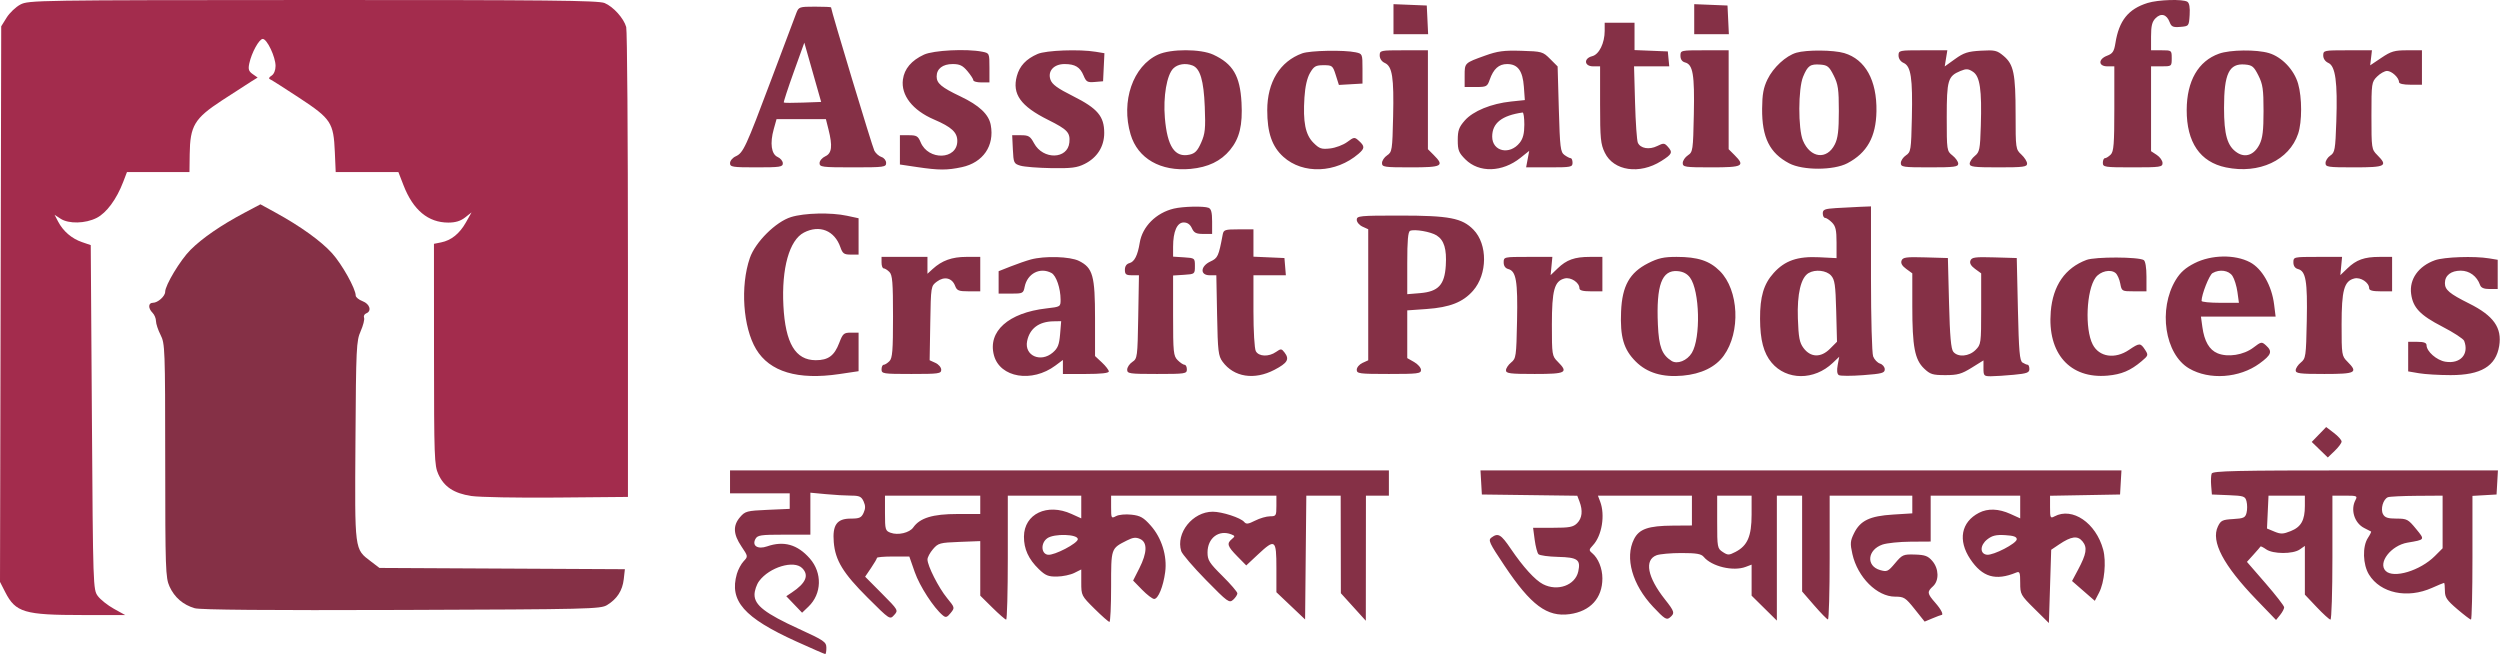 <svg width="1089" height="285" viewBox="0 0 1089 285" fill="none" xmlns="http://www.w3.org/2000/svg">
<path fill-rule="evenodd" clip-rule="evenodd" d="M935.479 1.296C927.074 3.929 923.032 8.976 921.476 18.78C920.902 22.396 920.278 23.349 917.89 24.25C913.889 25.761 913.963 28.902 918 28.902H921V47.331C921 62.751 920.743 66.016 919.429 67.332C918.564 68.195 917.439 68.903 916.929 68.903C916.418 68.903 916 69.802 916 70.903C916 72.799 916.667 72.903 929 72.903C941.069 72.903 942 72.767 942 71.017C942 69.981 940.875 68.395 939.5 67.494L937 65.856V47.38V28.902H941.5C945.976 28.902 946 28.884 946 25.402C946 21.922 945.976 21.902 941.5 21.902H937V15.902C937 11.258 937.447 9.455 938.977 7.925C941.347 5.555 943.792 6.226 945.075 9.599C945.859 11.662 946.556 11.977 949.748 11.713C953.483 11.403 953.501 11.38 953.811 6.499C954.017 3.253 953.679 1.314 952.811 0.764C950.857 -0.475 940.075 -0.144 935.479 1.296ZM607 8.358V14.902H614.548H622.095L621.798 8.652L621.5 2.402L614.25 2.108L607 1.814V8.358ZM738 8.358V14.902H745.548H753.095L752.798 8.652L752.5 2.402L745.25 2.108L738 1.814V8.358ZM346.892 5.652C346.31 7.165 341.435 20.113 336.059 34.428C324.823 64.343 323.782 66.589 320.452 68.106C319.103 68.72 318 70.051 318 71.063C318 72.742 319.001 72.903 329.5 72.903C339.818 72.903 341 72.722 341 71.139C341 70.171 339.988 68.933 338.75 68.389C335.982 67.175 335.318 62.411 337.053 56.215L338.26 51.903H349.011H359.763L360.881 56.345C362.726 63.67 362.36 66.781 359.5 68.085C358.125 68.71 357 70.051 357 71.063C357 72.764 358.088 72.903 371.5 72.903C385.165 72.903 386 72.791 386 70.969C386 69.906 385.1 68.751 383.999 68.403C382.898 68.052 381.493 66.823 380.875 65.668C380 64.034 362 4.465 362 3.204C362 3.038 358.839 2.902 354.975 2.902C348.235 2.902 347.908 3.013 346.892 5.652ZM699 13.434C699 18.78 696.568 23.721 693.566 24.476C689.729 25.439 690.069 28.902 694 28.902H697V45.587C697 60.391 697.232 62.751 699.06 66.528C702.9 74.46 714.19 76.124 723.645 70.151C728.423 67.132 728.752 66.391 726.441 63.837C725.027 62.276 724.604 62.254 721.894 63.605C718.419 65.338 714.557 64.678 713.441 62.161C713.012 61.194 712.465 53.315 712.226 44.653L711.79 28.902H719.459H727.127L726.813 25.652L726.5 22.402L719.25 22.108L712 21.814V15.858V9.902H705.5H699V13.434ZM349.724 44.694C345.339 44.855 341.606 44.842 341.427 44.663C341.249 44.486 343.186 38.544 345.732 31.459L350.361 18.579L354.028 31.491L357.696 44.403L349.724 44.694ZM402.5 23.793C397.022 26.32 393.936 29.963 393.308 34.642C392.392 41.469 397.512 48.05 406.857 52.056C414.509 55.336 417 57.633 417 61.413C417 69.627 404.375 70.05 401.02 61.95C399.92 59.294 399.259 58.903 395.879 58.903H392V65.281V71.659L399.541 72.781C408.959 74.181 412.57 74.188 418.972 72.815C428.236 70.828 433.27 63.487 431.573 54.441C430.7 49.788 426.579 45.907 418.345 41.986C410.084 38.053 408 36.307 408 33.319C408 29.945 410.633 27.902 414.983 27.902C418.042 27.902 419.348 28.527 421.411 30.98C422.835 32.672 424 34.471 424 34.98C424 35.487 425.575 35.903 427.5 35.903H431V29.527C431 23.188 430.983 23.149 427.875 22.527C421.074 21.168 406.628 21.887 402.5 23.793ZM452.007 23.495C446.985 25.674 444.128 28.713 442.933 33.153C440.825 40.978 444.589 46.245 456.558 52.214C464.988 56.419 466.236 57.745 465.818 62.056C465.103 69.441 454.354 69.688 450.435 62.41C448.782 59.341 448.067 58.903 444.725 58.903H440.905L441.202 65.085C441.486 70.986 441.636 71.307 444.5 72.171C446.15 72.668 452.225 73.15 458 73.24C466.722 73.374 469.175 73.064 472.487 71.403C477.951 68.662 481 63.825 481 57.903C481 50.666 478.107 47.245 467.468 41.903C460.591 38.45 458.289 36.77 457.571 34.682C456.287 30.951 459.053 27.902 463.721 27.902C468.3 27.902 470.474 29.218 472.006 32.916C473.144 35.666 473.684 35.972 476.893 35.705L480.5 35.403L480.794 29.291L481.088 23.178L477.294 22.552C470.147 21.37 455.661 21.912 452.007 23.495ZM504.491 23.767C493.496 28.762 488.201 44.114 492.49 58.557C495.612 69.069 505.583 74.79 518.65 73.57C526.233 72.862 531.794 70.189 535.803 65.326C539.944 60.301 541.34 54.535 540.802 44.666C540.168 33.026 537.079 27.788 528.5 23.805C523.018 21.259 510.059 21.238 504.491 23.767ZM567.239 23.238C557.56 26.747 552.026 35.737 552.01 47.974C551.997 57.785 554.087 63.846 559.022 68.303C567.563 76.02 581.926 75.454 591.75 67.014C594.52 64.635 594.558 63.717 591.98 61.384C590.016 59.607 589.872 59.621 586.832 61.868C585.111 63.141 581.767 64.4 579.399 64.666C575.632 65.091 574.727 64.782 572.133 62.19C568.608 58.664 567.525 53.2 568.217 42.431C568.521 37.688 569.374 33.947 570.649 31.765C572.352 28.849 573.136 28.402 576.556 28.402C580.325 28.402 580.56 28.593 581.86 32.7L583.22 36.999L588.36 36.7L593.5 36.403V29.913C593.5 23.511 593.459 23.413 590.5 22.78C585.435 21.698 570.686 21.988 567.239 23.238ZM601 24.166C601 25.532 601.872 26.82 603.202 27.416C606.49 28.89 607.234 33.666 606.844 50.782C606.51 65.424 606.385 66.234 604.247 67.654C603.011 68.475 602 69.991 602 71.024C602 72.761 602.937 72.903 614.5 72.903C628.262 72.903 629.331 72.325 624.5 67.493L622 64.993V43.447V21.902H611.5C601.26 21.902 601 21.959 601 24.166ZM646.89 24.232C637.906 27.466 638 27.373 638 32.962V37.903H642.902C647.513 37.903 647.87 37.714 648.915 34.718C650.559 30.002 652.895 27.902 656.5 27.902C661.14 27.902 663.294 30.82 663.798 37.786L664.218 43.594L658.218 44.221C649.589 45.123 641.677 48.367 638.06 52.486C635.508 55.394 635 56.813 635 61.037C635 65.44 635.434 66.536 638.321 69.423C644.269 75.371 654.384 75.088 662.314 68.752L666.128 65.705L665.452 69.304L664.777 72.903H674.889C684.333 72.903 685 72.77 685 70.903C685 69.802 684.636 68.903 684.191 68.903C683.746 68.903 682.52 68.272 681.467 67.502C679.735 66.236 679.502 64.326 679.026 47.52L678.5 28.938L675.232 25.671C672.07 22.508 671.668 22.393 662.732 22.128C655.065 21.898 652.379 22.256 646.89 24.232ZM732 24.285C732 25.823 732.705 26.854 733.988 27.189C737.457 28.096 738.19 32.403 737.835 49.781C737.514 65.474 737.406 66.222 735.25 67.653C734.013 68.475 733 69.991 733 71.024C733 72.761 733.937 72.903 745.5 72.903C759.262 72.903 760.331 72.325 755.5 67.493L753 64.993V43.447V21.902H742.5C732.104 21.902 732 21.927 732 24.285ZM782.5 22.963C777.924 24.306 772.433 29.377 769.911 34.587C768.153 38.218 767.627 41.092 767.578 47.339C767.478 59.876 770.846 66.674 779.376 71.157C785.322 74.284 798.722 74.259 804.712 71.113C813.296 66.604 817.197 59.63 817.383 48.459C817.607 35.002 812.559 25.884 803.36 23.128C798.716 21.738 786.993 21.644 782.5 22.963ZM827 24.166C827 25.538 827.872 26.817 829.217 27.416C832.413 28.837 833.193 34.023 832.81 51.287C832.497 65.411 832.365 66.249 830.24 67.659C829.008 68.478 828 69.991 828 71.024C828 72.761 828.937 72.903 840.5 72.903C851.311 72.903 853 72.685 853 71.296C853 70.413 851.875 68.805 850.5 67.723C848.036 65.785 848 65.546 848 51.052C848 34.881 848.504 33.179 853.954 30.921C856.512 29.862 857.37 29.915 859.419 31.258C862.477 33.261 863.323 39.077 862.843 54.816C862.531 65.076 862.299 66.246 860.25 67.903C859.013 68.904 858 70.439 858 71.312C858 72.68 859.742 72.903 870.5 72.903C881.404 72.903 883 72.694 883 71.267C883 70.368 881.875 68.59 880.5 67.314C878.044 65.038 878 64.731 877.994 49.7C877.988 32.078 877.159 28.055 872.773 24.365C869.893 21.941 868.993 21.733 862.875 22.079C857.22 22.398 855.423 22.977 851.632 25.7L847.12 28.941L847.691 25.421L848.262 21.902H837.631C827.255 21.902 827 21.956 827 24.166ZM966.625 23.372C957.548 26.608 952.567 35.267 952.525 47.886C952.478 61.981 958.349 70.588 969.607 72.924C984.082 75.93 997.197 69.808 1001.07 58.239C1002.8 53.075 1002.8 42.514 1001.06 36.472C999.312 30.404 993.996 24.817 988.36 23.128C982.964 21.512 971.482 21.64 966.625 23.372ZM1012 24.166C1012 25.55 1012.87 26.811 1014.24 27.416C1017.33 28.771 1018.28 35.825 1017.7 52.867C1017.28 65.201 1017.06 66.451 1015.12 67.74C1013.95 68.513 1013 69.991 1013 71.024C1013 72.761 1013.94 72.903 1025.5 72.903C1039.26 72.903 1040.33 72.325 1035.5 67.493C1033.06 65.055 1033 64.632 1033 50.403C1033 36.245 1033.07 35.739 1035.45 33.358C1036.8 32.008 1038.76 30.902 1039.8 30.902C1041.84 30.902 1045 33.834 1045 35.731C1045 36.471 1046.85 36.903 1050 36.903H1055V29.402V21.902H1048.6C1043.03 21.902 1041.57 22.326 1037.33 25.183L1032.45 28.462L1032.84 25.183L1033.22 21.902H1022.61C1012.26 21.902 1012 21.957 1012 24.166ZM519.455 28.523C522.783 29.8 524.34 35.039 524.797 46.489C525.178 56.05 524.962 58.2 523.221 62.136C521.635 65.722 520.551 66.842 518.16 67.367C511.758 68.773 508.459 63.85 507.416 51.332C506.642 42.059 508.248 32.654 511.089 29.814C513.008 27.895 516.438 27.366 519.455 28.523ZM798.75 32.864C800.678 36.688 801 38.904 800.998 48.364C800.997 56.873 800.596 60.202 799.248 62.892C795.795 69.782 788.571 68.907 785.354 61.209C783.224 56.109 783.275 38.575 785.435 33.404C787.455 28.569 788.546 27.809 793 28.142C796.041 28.369 796.795 28.988 798.75 32.864ZM983.75 32.864C985.678 36.688 986 38.904 985.998 48.364C985.997 56.873 985.596 60.202 984.248 62.892C981.962 67.454 978.125 68.869 974.494 66.49C970.218 63.689 968.789 58.785 968.79 46.931C968.792 32.078 970.988 27.524 977.874 28.099C981.049 28.364 981.78 28.957 983.75 32.864ZM664 54.267C664 58.105 663.435 60.352 662.016 62.156C657.657 67.697 650 66.013 650 59.514C650 53.62 654.183 50.304 663.25 49.009C663.663 48.95 664 51.316 664 54.267ZM511.34 90.86C503.588 92.707 497.602 98.704 496.461 105.764C495.571 111.267 494.164 114.046 491.976 114.619C490.705 114.951 490 115.986 490 117.519C490 119.511 490.502 119.902 493.063 119.902H496.126L495.813 138.032C495.51 155.555 495.425 156.212 493.25 157.654C492.013 158.474 491 159.991 491 161.024C491 162.765 491.948 162.902 504 162.902C516.333 162.902 517 162.799 517 160.902C517 159.802 516.55 158.902 516 158.902C515.45 158.902 514.1 158.002 513 156.902C511.153 155.055 511 153.569 511 137.457V120.012L515.75 119.707C520.454 119.405 520.5 119.368 520.5 115.902C520.5 112.436 520.454 112.399 515.75 112.097L511 111.792V107.496C511 100.859 512.725 96.903 515.619 96.903C517.234 96.903 518.423 97.737 519.182 99.403C520.109 101.437 521.035 101.902 524.161 101.902H528V96.509C528 92.514 527.59 90.959 526.418 90.509C524.322 89.705 515.308 89.914 511.34 90.86ZM799.75 90.641C794.839 90.949 794 91.287 794 92.953C794 94.025 794.45 94.903 795 94.903C795.55 94.903 796.9 95.802 798 96.903C799.606 98.508 800 100.235 800 105.671V112.441L792.439 112.059C783.032 111.584 777.506 113.492 772.617 118.904C768.268 123.718 766.638 129.208 766.68 138.902C766.72 148.129 768.229 153.832 771.73 157.993C778.243 165.733 790.263 165.781 798.333 158.099L801.167 155.402L800.494 159.037C800.054 161.41 800.229 162.925 800.997 163.4C801.644 163.8 806.409 163.809 811.586 163.421C819.803 162.805 821 162.482 821 160.876C821 159.864 820.074 158.743 818.943 158.384C817.811 158.025 816.461 156.615 815.943 155.251C815.424 153.888 815 138.626 815 121.337V89.903L810.25 90.091C807.638 90.195 802.913 90.443 799.75 90.641ZM344.594 94.547C337.94 96.591 329.023 105.452 326.629 112.402C322.415 124.636 323.647 142.563 329.359 152.1C335.266 161.964 347.529 165.633 365.605 162.944L374 161.695V153.298V144.902H370.636C367.57 144.902 367.119 145.301 365.553 149.404C363.43 154.962 360.791 156.902 355.354 156.902C346.489 156.902 342.107 149.539 341.252 133.207C340.397 116.867 343.836 104.589 350.19 101.304C357 97.782 363.539 100.413 366.078 107.695C367.04 110.457 367.668 110.902 370.598 110.902H374V102.985V95.069L368.951 93.985C361.951 92.484 350.451 92.749 344.594 94.547ZM591 95.742C591 96.754 592.125 98.094 593.5 98.72L596 99.859V128.402V156.945L593.5 158.084C592.125 158.71 591 160.051 591 161.063C591 162.761 592.074 162.902 605 162.902C617.669 162.902 618.999 162.736 618.994 161.152C618.99 160.189 617.64 158.635 615.994 157.699L613 155.995V145.597V135.199L621.495 134.6C631.544 133.89 637.277 131.629 641.65 126.648C647.979 119.44 648.068 106.419 641.832 100.042C636.877 94.974 631.291 93.903 609.818 93.903C592.214 93.903 591 94.022 591 95.742ZM532.615 102.152C530.825 111.675 530.493 112.405 527.272 113.902C522.868 115.948 522.635 119.902 526.917 119.902H529.835L530.167 137.332C530.468 153.084 530.699 155.032 532.571 157.582C537.496 164.289 546.378 165.675 555.132 161.102C560.86 158.109 561.803 156.497 559.548 153.55C558.232 151.831 557.966 151.813 555.842 153.3C552.674 155.519 548.313 155.355 547.035 152.968C546.449 151.872 546 144.285 546 135.468V119.902H553.06H560.121L559.81 116.152L559.5 112.402L552.75 112.106L546 111.811V105.856V99.903H539.519C533.59 99.903 533.002 100.094 532.615 102.152ZM625.795 102.55C629.062 104.624 630.23 108.466 629.787 115.678C629.27 124.104 626.539 127.027 618.565 127.688L613 128.15V114.609C613 104.724 613.337 100.926 614.25 100.542C616.209 99.716 623.261 100.943 625.795 102.55ZM384 114.402C384 115.777 384.418 116.902 384.929 116.902C385.439 116.902 386.564 117.609 387.429 118.473C388.74 119.785 389 123.002 389 137.902C389 152.802 388.74 156.019 387.429 157.331C386.564 158.195 385.439 158.902 384.929 158.902C384.418 158.902 384 159.802 384 160.902C384 162.799 384.667 162.902 397 162.902C408.955 162.902 410 162.754 410 161.063C410 160.051 408.864 158.705 407.475 158.073L404.95 156.922L405.225 140.769C405.5 124.628 405.502 124.613 408.13 122.653C411.346 120.254 414.721 121.037 416.033 124.488C416.835 126.598 417.583 126.902 421.975 126.902H427V119.402V111.902H420.95C414.688 111.902 410.315 113.476 406.25 117.193L404 119.251V115.576V111.902H394H384V114.402ZM449 113.034C447.075 113.557 443.137 114.919 440.25 116.06L435 118.134V123.018V127.902H440.375C445.535 127.902 445.774 127.783 446.344 124.933C447.506 119.12 453.06 116.258 458.022 118.914C460.082 120.016 461.986 125.58 461.994 130.523C462 133.606 461.925 133.652 455.829 134.342C439.286 136.213 430.164 144.371 432.969 154.787C435.594 164.535 449.545 166.849 459.75 159.227L463 156.8V159.851V162.902H473C479.599 162.902 483 162.528 483 161.803C483 161.199 481.65 159.443 480 157.902L477 155.1L476.998 138.751C476.997 120.065 476.052 116.677 470 113.654C466.119 111.715 455.054 111.388 449 113.034ZM655 114.285C655 115.823 655.705 116.853 656.988 117.189C660.437 118.091 661.173 122.412 660.826 139.742C660.516 155.283 660.39 156.171 658.25 157.902C657.013 158.903 656 160.438 656 161.312C656 162.68 657.742 162.902 668.5 162.902C682.262 162.902 683.331 162.324 678.5 157.493C676.079 155.071 676 154.566 676 141.398C676 126.362 677.09 122.419 681.558 121.298C684.269 120.618 688 123.085 688 125.557C688 126.504 689.478 126.902 693 126.902H698V119.402V111.902H692.565C685.894 111.902 682.409 113.149 678.476 116.941L675.451 119.857L675.831 115.879L676.21 111.902H665.605C655.098 111.902 655 111.924 655 114.285ZM717.934 114.652C709.863 118.744 706.615 124.531 706.144 135.657C705.672 146.802 707.253 152.207 712.525 157.48C717.454 162.409 724.185 164.435 732.982 163.637C741.092 162.902 747.266 159.898 750.859 154.938C758.3 144.665 757.462 126.364 749.171 118.073C744.676 113.578 739.554 111.902 730.313 111.902C724.708 111.902 722.306 112.436 717.934 114.652ZM828.32 113.51C827.884 114.647 828.536 115.817 830.338 117.129L833 119.069V133.436C833 151.01 834.062 156.63 838.119 160.516C840.785 163.07 841.852 163.402 847.404 163.402C852.725 163.402 854.46 162.915 858.838 160.193L864 156.985V160.443C864 163.68 864.208 163.902 867.25 163.895C869.038 163.891 873.538 163.601 877.25 163.25C882.929 162.714 884 162.318 884 160.757C884 159.737 883.663 158.895 883.25 158.887C882.837 158.878 881.825 158.445 881 157.925C879.766 157.146 879.411 153.031 879 134.69L878.5 112.402L868.733 112.116C860.341 111.869 858.874 112.066 858.32 113.51C857.884 114.647 858.536 115.817 860.338 117.129L863 119.069V134.531C863 149.614 862.94 150.053 860.545 152.447C857.685 155.308 852.913 155.705 850.872 153.252C849.854 152.027 849.371 146.548 849 132.002L848.5 112.402L838.733 112.116C830.341 111.869 828.874 112.066 828.32 113.51ZM908.885 113.218C899.555 116.716 894.265 124.351 893.314 135.695C891.783 153.956 901.666 165.097 918.088 163.623C924.142 163.079 928.025 161.435 932.857 157.369C935.83 154.867 935.891 154.665 934.362 152.332C932.382 149.31 931.954 149.315 927.405 152.402C921.282 156.557 914.416 155.54 911.581 150.059C908.087 143.303 908.827 126.358 912.853 120.902C914.898 118.131 919.352 117.119 921.534 118.93C922.311 119.575 923.234 121.633 923.585 123.502C924.216 126.869 924.275 126.902 929.611 126.902H935V120.461C935 116.581 934.53 113.729 933.817 113.289C931.497 111.855 912.664 111.802 908.885 113.218ZM955.934 114.652C952.003 116.645 949.756 118.641 947.772 121.902C940.018 134.645 942.971 154.284 953.574 160.498C962.361 165.648 975.49 164.725 984.25 158.343C989.461 154.546 989.978 153.097 987.062 150.458C985.204 148.777 984.979 148.817 981.556 151.427C977.329 154.651 970.437 155.74 965.969 153.889C962.357 152.393 960.203 148.661 959.347 142.419L958.728 137.902H974.993H991.258L990.605 132.652C989.58 124.41 985.357 117.009 980.093 114.229C973.522 110.76 963.257 110.939 955.934 114.652ZM999 114.285C999 115.823 999.705 116.853 1000.99 117.189C1004.44 118.091 1005.17 122.412 1004.83 139.742C1004.52 155.283 1004.39 156.171 1002.25 157.902C1001.01 158.903 1000 160.438 1000 161.312C1000 162.68 1001.74 162.902 1012.5 162.902C1026.26 162.902 1027.33 162.324 1022.5 157.493C1020.08 155.071 1020 154.566 1020 141.398C1020 126.362 1021.09 122.419 1025.56 121.298C1028.27 120.618 1032 123.085 1032 125.557C1032 126.504 1033.48 126.902 1037 126.902H1042V119.402V111.902H1036.56C1029.89 111.902 1026.41 113.149 1022.48 116.941L1019.45 119.857L1019.83 115.879L1020.21 111.902H1009.6C999.098 111.902 999 111.924 999 114.285ZM1060.68 113.351C1053.48 115.92 1049.43 121.631 1050.29 128.018C1051.09 134.028 1054.2 137.285 1063.88 142.287C1068.78 144.814 1073.05 147.598 1073.39 148.474C1075.62 154.285 1071.75 158.601 1065.23 157.563C1061.42 156.956 1057 153.083 1057 150.346C1057 149.328 1055.82 148.902 1053 148.902H1049V155.341V161.779L1053.75 162.591C1056.36 163.037 1062.55 163.402 1067.5 163.402C1080.75 163.402 1087.21 159.512 1088.65 150.683C1089.93 142.788 1086.22 137.533 1075.61 132.235C1066.95 127.906 1065 126.267 1065 123.318C1065 119.972 1067.64 117.902 1071.9 117.902C1075.72 117.902 1078.96 120.311 1080.32 124.152C1080.75 125.372 1082.01 125.902 1084.47 125.902H1088V119.533V113.164L1084.25 112.544C1077.81 111.479 1064.67 111.929 1060.68 113.351ZM736.168 120.913C740.415 126.628 740.912 147.23 736.959 153.728C734.911 157.096 730.634 158.791 728.145 157.222C723.929 154.563 722.598 151.038 722.178 141.419C721.423 124.165 723.875 117.507 730.765 118.098C733.15 118.303 734.909 119.22 736.168 120.913ZM797.595 120.006C799.225 121.806 799.55 124.04 799.848 135.485L800.195 148.861L797.11 151.946C793.163 155.893 788.702 155.752 785.599 151.582C783.867 149.254 783.439 147.009 783.153 138.73C782.782 128.004 784.46 120.904 787.831 118.937C790.749 117.234 795.562 117.761 797.595 120.006ZM972.471 120.217C973.305 121.49 974.277 124.64 974.63 127.217L975.272 131.902H967.136C962.661 131.902 959 131.534 959 131.084C959 128.28 962.343 119.803 963.779 118.966C966.865 117.167 970.848 117.741 972.471 120.217ZM461.778 145.571C461.396 150.169 460.795 151.682 458.598 153.571C453.325 158.107 446.145 154.926 447.408 148.613C448.509 143.106 452.514 140.085 458.874 139.965L462.248 139.902L461.778 145.571ZM1010.14 189.26L1006.99 192.504L1010.49 195.894L1013.99 199.285L1016.99 196.407C1018.65 194.823 1020 192.99 1020 192.334C1020 191.677 1018.49 189.987 1016.64 188.577L1013.28 186.016L1010.14 189.26ZM318 209.902V214.902H331H344V218.283V221.663L334.369 222.085C325.344 222.479 324.588 222.679 322.369 225.26C319.212 228.93 319.383 232.682 322.949 237.992C325.892 242.374 325.894 242.386 323.925 244.482C322.84 245.637 321.513 248.113 320.976 249.985C317.603 261.745 324.041 269.059 346.901 279.438C353.52 282.443 359.176 284.902 359.468 284.902C359.761 284.902 359.985 283.664 359.967 282.152C359.937 279.618 358.992 278.971 347.918 273.902C333.345 267.232 328.667 263.622 328.667 259.05C328.667 257.277 329.571 254.605 330.677 253.114C335.166 247.06 345.813 243.858 349.429 247.473C352.516 250.561 351.073 253.991 344.978 258.054L342.5 259.706L345.946 263.303L349.391 266.901L352.173 264.237C357.993 258.66 358.245 249.528 352.75 243.27C347.391 237.166 341.398 235.473 334.128 238.007C330.088 239.415 327.471 237.759 329.056 234.797C329.961 233.106 331.306 232.902 341.535 232.902H353V223.757V214.613L359.75 215.25C363.462 215.601 368.422 215.891 370.771 215.895C374.354 215.901 375.227 216.305 376.182 218.402C377.034 220.272 377.034 221.532 376.182 223.402C375.213 225.529 374.372 225.902 370.544 225.902C364.55 225.902 362.567 228.673 363.19 236.18C363.848 244.116 367.254 249.696 377.931 260.334C387.616 269.981 387.617 269.983 389.497 267.906C391.361 265.845 391.317 265.768 384.115 258.518L376.853 251.207L379.427 247.415C380.842 245.329 382.001 243.348 382.003 243.012C382.005 242.677 385.177 242.41 389.054 242.419L396.101 242.435L398.475 249.228C400.62 255.366 406.711 264.758 410.69 268.06C411.976 269.127 412.538 268.956 414.103 267.023C415.963 264.726 415.952 264.68 412.539 260.515C408.862 256.028 404.026 246.498 404.01 243.708C404.004 242.776 405.086 240.751 406.413 239.208C408.674 236.579 409.398 236.38 417.913 236.053L427 235.703V247.587V259.47L432.281 264.686C435.186 267.555 437.886 269.902 438.281 269.902C438.677 269.902 439 257.752 439 242.902V215.902H455H471V220.853V225.804L466.75 223.875C456.147 219.062 446.104 223.849 446.032 233.751C445.993 239.116 448.027 243.566 452.5 247.902C455.383 250.697 456.633 251.209 460.426 251.152C462.903 251.114 466.295 250.402 467.965 249.57L471 248.055V253.76C471 259.382 471.084 259.548 476.779 265.183C479.957 268.329 482.882 270.902 483.279 270.902C483.676 270.902 484 263.997 484 255.557C484 238.653 483.89 238.973 490.889 235.425C493.532 234.085 494.796 233.944 496.639 234.783C499.868 236.255 499.747 240.727 496.293 247.548L493.586 252.894L497.496 256.898C499.646 259.1 502.013 260.902 502.754 260.902C504.512 260.902 506.714 255.535 507.554 249.207C508.483 242.202 506.038 234.328 501.264 228.951C498.12 225.41 496.742 224.626 492.896 224.193C490.297 223.901 487.358 224.175 486.146 224.824C484.083 225.928 484 225.777 484 220.937V215.902H520H556V220.402C556 224.66 555.85 224.902 553.211 224.902C551.678 224.902 548.763 225.748 546.735 226.782C543.732 228.313 542.845 228.42 541.961 227.355C540.457 225.543 532.339 222.902 528.272 222.902C519.53 222.902 512.091 232.196 514.536 240.065C514.936 241.35 519.785 247.01 525.312 252.643C534.814 262.325 535.461 262.794 537.181 261.238C538.182 260.333 539 259.086 539 258.468C539 257.85 536.075 254.445 532.5 250.902C526.756 245.209 526 244.015 526 240.635C526 234.368 530.914 230.632 536.347 232.769C538.024 233.429 538.047 233.618 536.597 234.822C534.272 236.751 534.651 237.947 538.981 242.353L542.864 246.303L547.889 241.603C555.462 234.519 556 234.906 556 247.439V257.976L562.25 263.906L568.5 269.836L568.766 242.869L569.032 215.902H576.516H584L584.039 237.152L584.078 258.402L589.515 264.402L594.951 270.402L594.976 243.152L595 215.902H600H605V210.402V204.902H461.5H318V209.902ZM645.198 210.152L645.5 215.402L666.283 215.672L687.065 215.943L688.033 218.487C689.54 222.453 689.182 225.72 687 227.902C685.31 229.592 683.667 229.902 676.406 229.902H667.812L668.508 235.152C668.891 238.039 669.63 240.852 670.15 241.402C670.671 241.952 674.527 242.483 678.72 242.582C687.224 242.784 688.622 243.795 687.494 248.928C686.167 254.972 678.467 257.746 672.125 254.467C668.651 252.67 663.52 247.031 658.105 239.056C653.796 232.711 652.594 232.011 649.682 234.152C648.143 235.284 648.678 236.443 655.345 246.402C666.9 263.663 673.907 268.872 683.755 267.522C692.743 266.29 698 260.543 698 251.951C698 247.577 696.204 243.146 693.533 240.929C692.078 239.722 692.111 239.412 693.9 237.502C697.799 233.338 699.271 224.375 697.025 218.467L696.05 215.902H716.525H737V222.402V228.902L728.75 228.958C717.964 229.032 713.99 230.422 711.752 234.902C707.714 242.985 711.032 254.691 720.093 264.331C725.047 269.602 725.955 270.184 727.376 269.005C729.657 267.112 729.479 266.449 725.25 261.096C717.592 251.402 716.17 243.928 721.593 241.867C722.988 241.336 727.871 240.902 732.443 240.902C738.966 240.902 741.05 241.259 742.128 242.56C745.605 246.762 754.984 248.999 760.435 246.927L763 245.952V252.711V259.47L768.5 264.902L774 270.334V243.118V215.902H779.5H785V236.772V257.643L790.25 263.7C793.138 267.032 795.837 269.79 796.25 269.83C796.663 269.869 797 257.752 797 242.902V215.902H815H833V219.761V223.62L824.536 224.148C814.467 224.776 810.332 226.766 807.615 232.289C805.962 235.651 805.873 236.758 806.895 241.323C809.161 251.448 817.627 259.902 825.501 259.902C829.387 259.902 830.025 260.308 834.038 265.337L838.375 270.772L841.81 269.337C843.699 268.548 845.414 267.902 845.622 267.902C846.783 267.902 845.63 265.55 843 262.555C839.458 258.521 839.357 257.794 842 255.402C844.738 252.924 844.607 247.72 841.723 244.367C839.839 242.176 838.531 241.693 834.124 241.561C829.079 241.41 828.629 241.607 825.504 245.326C822.436 248.979 821.983 249.186 818.966 248.321C812.75 246.539 813.424 239.477 820.026 237.208C821.937 236.552 827.438 235.989 832.25 235.958L841 235.902V225.902V215.902H860.5H880V220.853V225.804L875.75 223.875C870.635 221.553 865.904 221.383 862.039 223.382C854.268 227.4 852.774 235.346 858.25 243.539C863.517 251.421 869.283 253.113 878.25 249.411C879.784 248.777 880 249.326 880 253.863C880 258.884 880.185 259.22 886.25 265.22L892.5 271.402L893 255.439L893.5 239.477L896.941 237.161C902.291 233.559 905.021 233.21 907.162 235.854C909.33 238.531 908.89 241.255 905.164 248.244L902.582 253.086L907.541 257.405L912.5 261.724L914.36 258.145C916.701 253.641 917.555 244.631 916.137 239.393C912.992 227.77 902.723 220.769 894.934 224.937C893.142 225.897 893 225.606 893 220.963V215.954L908.25 215.678L923.5 215.402L923.802 210.152L924.105 204.902H784.5H644.895L645.198 210.152ZM963.402 206.297C963.108 207.064 963.009 209.426 963.183 211.547L963.5 215.402L970.742 215.696C977.489 215.969 978.026 216.157 978.6 218.446C978.939 219.797 978.94 222.004 978.602 223.35C978.062 225.503 977.357 225.834 972.752 226.1C968.069 226.37 967.368 226.714 966.106 229.357C963.007 235.846 968.48 246.245 982.83 261.131L991.446 270.069L993.223 267.875C994.2 266.668 994.991 265.168 994.981 264.541C994.971 263.915 991.319 259.206 986.865 254.078L978.768 244.753L981.634 241.583C983.21 239.839 984.583 238.251 984.685 238.055C984.787 237.859 985.9 238.419 987.158 239.3C990.136 241.386 998.826 241.413 1001.78 239.345L1004 237.789V248.405V259.022L1009.15 264.462C1011.98 267.454 1014.68 269.902 1015.15 269.902C1015.62 269.902 1016 257.752 1016 242.902V215.902H1021.54C1026.7 215.902 1027 216.032 1026.04 217.836C1023.78 222.058 1025.6 227.868 1029.86 230.009C1031.31 230.739 1032.65 231.424 1032.83 231.532C1033.01 231.64 1032.4 232.893 1031.46 234.316C1029.01 238.062 1029.24 245.939 1031.94 250.297C1036.95 258.413 1048.64 260.877 1059.38 256.081C1062.06 254.882 1064.42 253.902 1064.63 253.902C1064.83 253.902 1065 255.442 1065 257.325C1065 260.226 1065.82 261.444 1070.36 265.325C1073.31 267.842 1076.01 269.902 1076.36 269.902C1076.71 269.902 1077 257.776 1077 242.954V216.007L1082.25 215.704L1087.5 215.402L1087.8 210.152L1088.1 204.902H1026.02C973.838 204.902 963.852 205.124 963.402 206.297ZM427 219.902V223.902H416.96C406.317 223.902 400.716 225.614 397.816 229.754C396.175 232.097 391.168 233.271 387.939 232.07C385.646 231.216 385.5 230.705 385.5 223.538V215.914L406.25 215.908L427 215.902V219.902ZM762.996 224.152C762.992 233.59 761.213 237.706 755.968 240.419C753.114 241.894 752.641 241.896 750.424 240.444C748.092 238.916 748 238.421 748 227.379V215.902H755.5H763L762.996 224.152ZM1004 220.355C1004 226.625 1002.37 229.538 997.838 231.35C994.505 232.684 993.486 232.714 990.724 231.562L987.5 230.218L987.832 223.06L988.164 215.902H996.082H1004V220.355ZM1064 227.369V238.835L1060.61 242.227C1054.24 248.591 1042.61 252.11 1039.2 248.702C1035.67 245.174 1041.54 237.578 1048.73 236.364C1056.46 235.058 1056.38 235.199 1052.39 230.332C1049 226.201 1048.43 225.902 1043.92 225.902C1040.15 225.902 1038.84 225.471 1038.04 223.967C1036.85 221.746 1038.11 217.417 1040.19 216.586C1040.91 216.297 1046.56 216.024 1052.75 215.981L1064 215.902V227.369ZM469.5 234.866C469.5 236.661 459.265 242.006 456.5 241.655C453.47 241.272 453.268 236.532 456.193 234.466C459.212 232.333 469.5 232.643 469.5 234.866ZM878.5 234.902C878.5 236.705 868.329 241.976 865.5 241.64C862.359 241.266 862.438 237.489 865.638 234.972C867.793 233.277 869.477 232.875 873.443 233.106C877.14 233.323 878.5 233.805 878.5 234.902Z" fill="#853046"/>
<path fill-rule="evenodd" clip-rule="evenodd" d="M8.879 1.978C6.87 3.038 4.17 5.606 2.879 7.684L0.531 11.46L0.265 132.467L0 253.473L2.265 257.908C6.803 266.791 10.586 267.912 36.031 267.913H54.531L49.613 265.186C46.908 263.686 43.758 261.19 42.613 259.637C40.558 256.851 40.524 255.831 40.031 181.794L39.531 106.773L35.686 105.452C31.225 103.919 27.483 100.694 25.307 96.51L23.773 93.561L26.367 95.26C29.922 97.59 37.191 97.428 42.122 94.912C46.398 92.731 50.787 86.784 53.647 79.296L55.303 74.96L68.917 74.956L82.531 74.951L82.633 67.184C82.796 54.775 84.701 51.596 96.667 43.761C102.092 40.209 107.813 36.511 109.379 35.544L112.227 33.785L110.071 32.275C108.324 31.052 108.044 30.166 108.595 27.613C109.612 22.898 112.883 16.959 114.462 16.959C116.321 16.959 120.031 24.799 120.031 28.726C120.031 30.622 119.34 32.297 118.281 32.968C117.104 33.712 116.919 34.24 117.717 34.58C118.369 34.856 124.085 38.493 130.42 42.663C144.209 51.737 145.307 53.411 145.855 66.21L146.23 74.96H159.886H173.541L175.773 80.716C179.96 91.513 186.506 96.96 195.297 96.96C198.395 96.96 200.625 96.279 202.584 94.74L205.407 92.519L202.976 96.844C200.201 101.781 196.577 104.7 192.115 105.592L189.031 106.21L189.053 154.335C189.073 199.105 189.205 202.746 190.936 206.559C193.434 212.059 197.71 214.888 205.278 216.052C208.717 216.58 225.481 216.889 242.531 216.737L273.531 216.46V115.46C273.531 59.91 273.194 13.257 272.781 11.787C271.708 7.96 267.164 2.913 263.36 1.323C260.66 0.196 238.67 -0.032 136.313 0.004C16.012 0.047 12.428 0.103 8.879 1.978Z" fill="#A32C4D"/>
<path fill-rule="evenodd" clip-rule="evenodd" d="M106.445 92.708C96.279 98.093 88.076 103.738 82.94 108.882C78.538 113.291 71.945 124.233 71.945 127.129C71.945 129.031 68.743 131.894 66.616 131.894C64.539 131.894 64.446 134.252 66.445 136.251C67.27 137.076 67.945 138.701 67.945 139.862C67.945 141.024 68.845 143.738 69.945 145.894C71.866 149.66 71.946 151.811 71.967 200.604C71.987 247.883 72.117 251.676 73.841 255.473C76.004 260.234 79.759 263.471 84.83 264.946C87.269 265.655 116.576 265.899 174.945 265.695C256.785 265.41 261.607 265.295 264.445 263.56C268.801 260.896 271.15 257.255 271.708 252.301L272.199 247.945L218.744 247.67L165.288 247.394L161.615 244.592C154.341 239.043 154.529 240.503 154.837 192.083C155.095 151.312 155.229 148.507 157.107 144.26C158.205 141.779 158.871 139.143 158.587 138.404C158.303 137.664 158.718 136.811 159.508 136.508C162.046 135.534 161.123 132.4 157.945 131.2C156.295 130.577 154.945 129.466 154.944 128.731C154.942 125.784 148.973 115.098 144.66 110.323C139.852 104.998 130.86 98.535 119.945 92.559L113.445 89L106.445 92.708Z" fill="#853046"/>
</svg>
